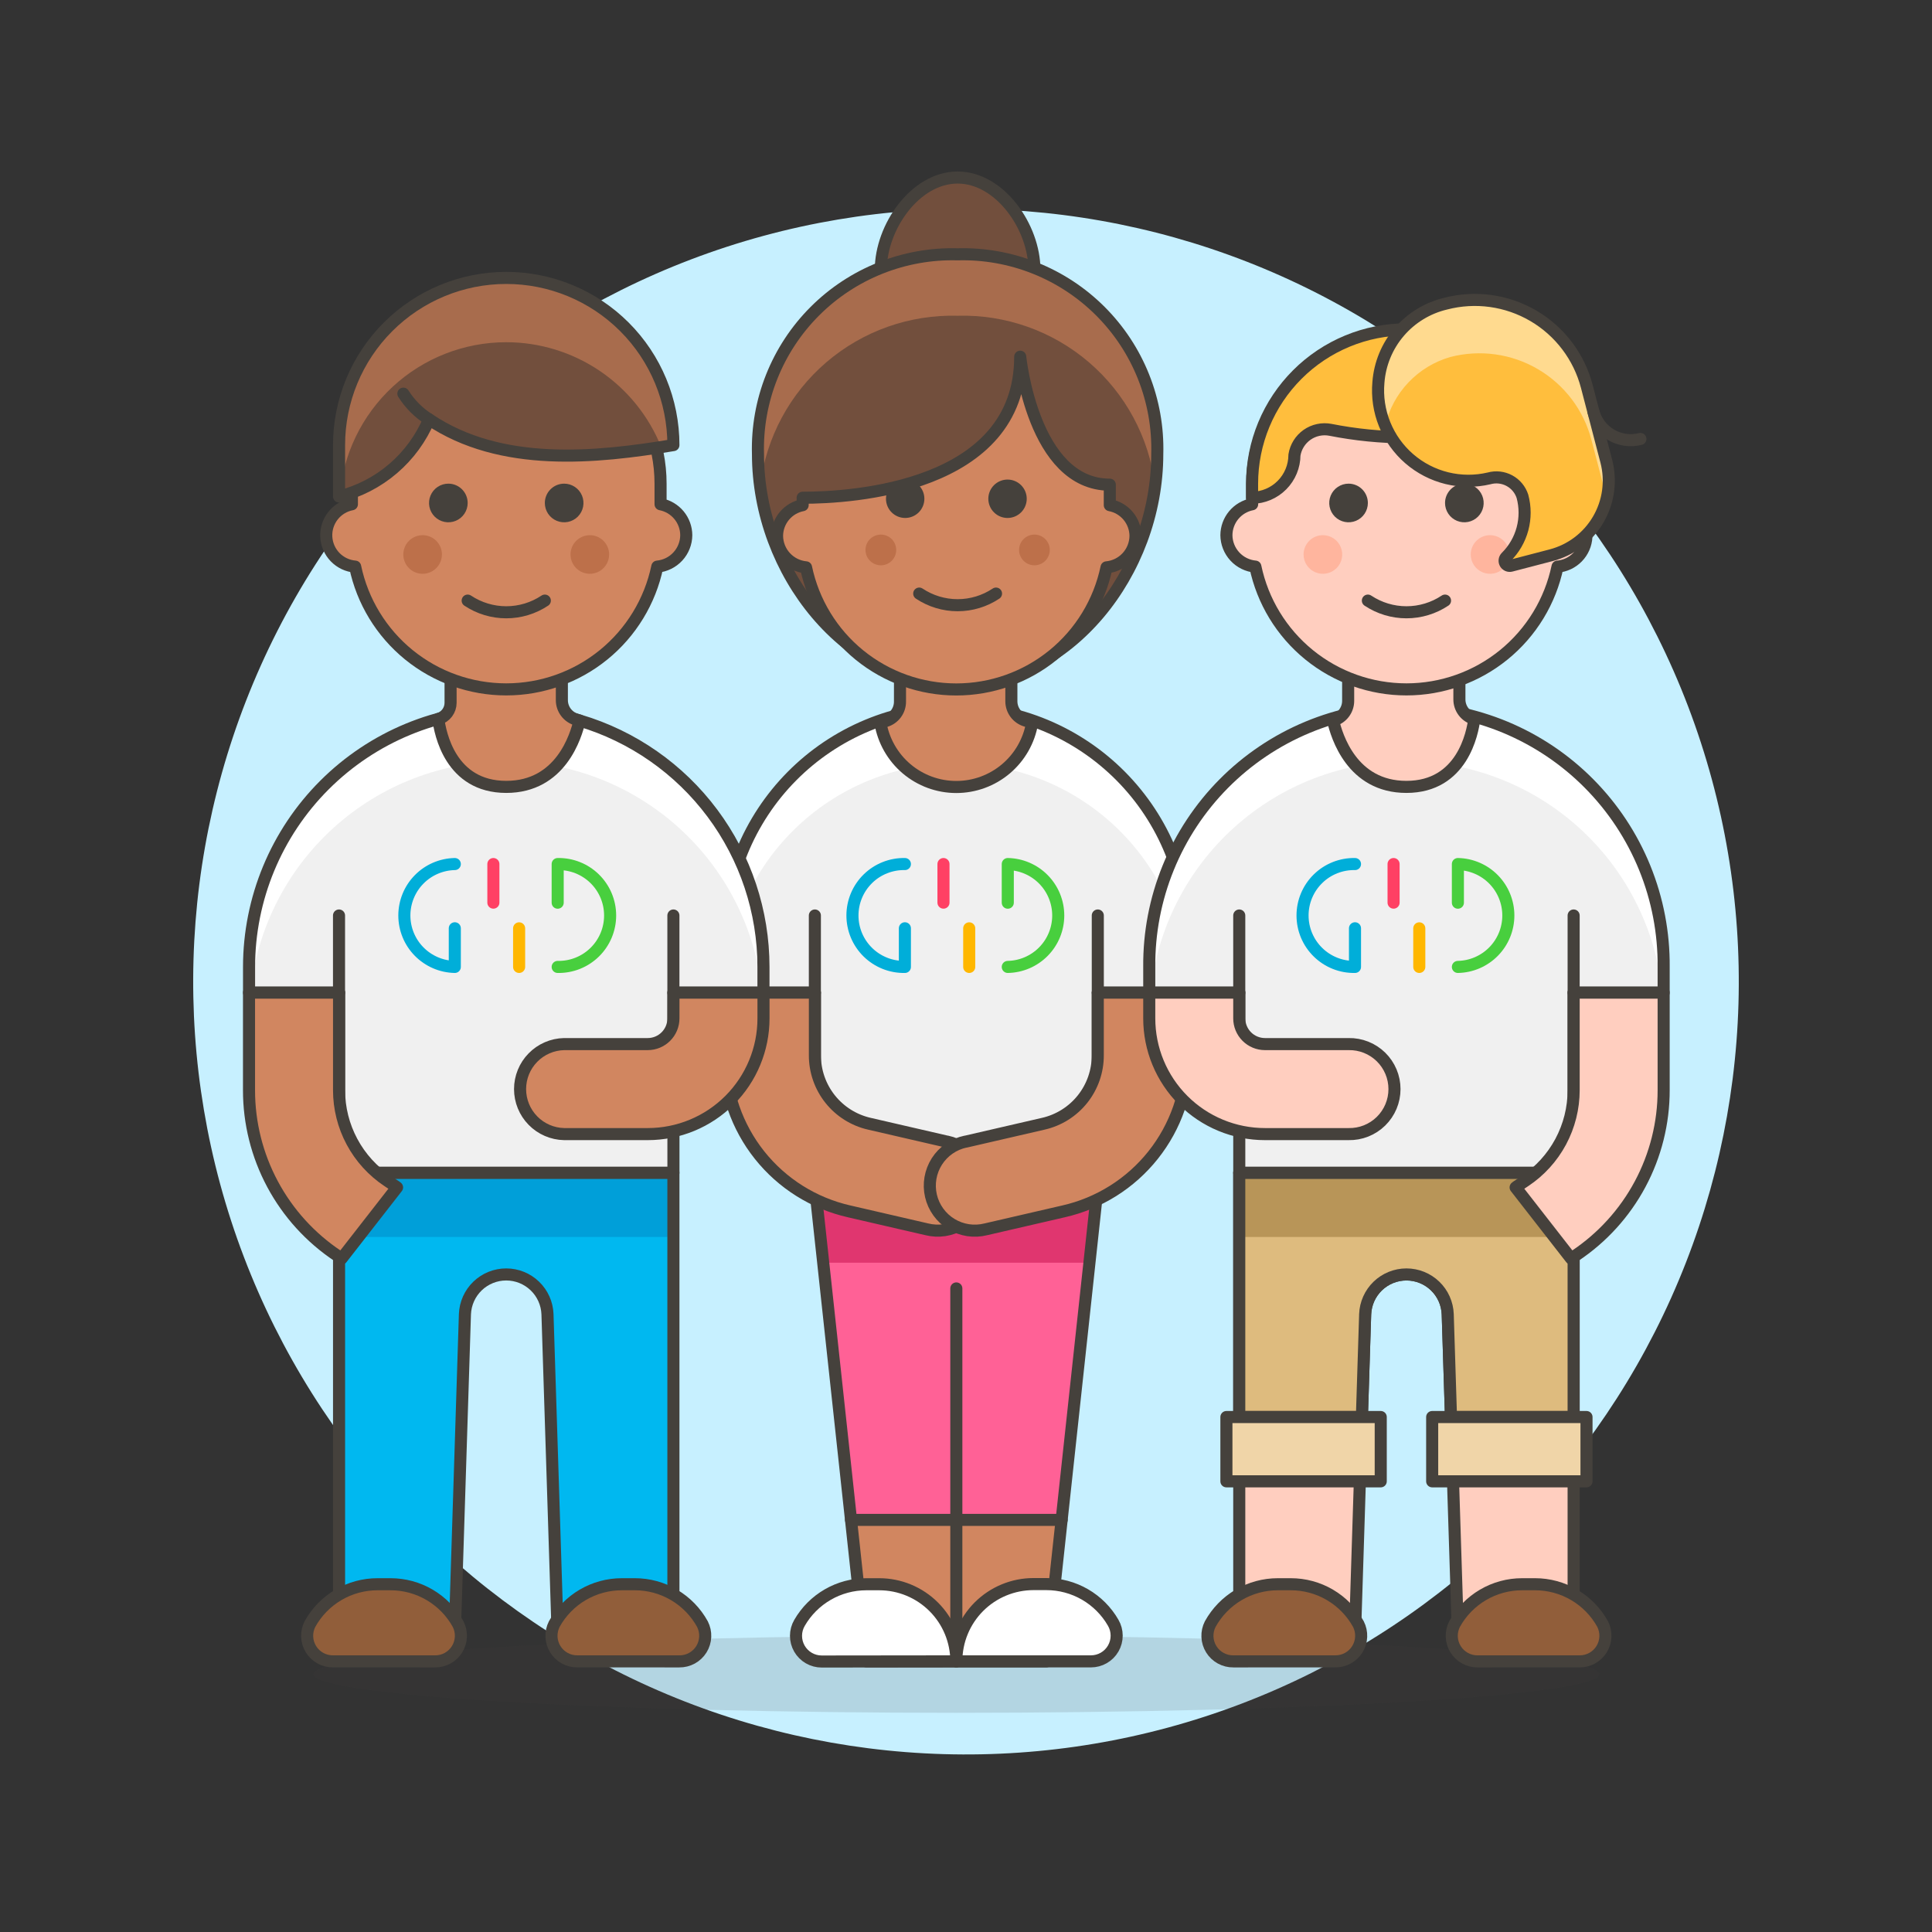 <svg width="240" height="240" viewBox="0 0 240 240" fill="none" xmlns="http://www.w3.org/2000/svg">
<rect x="0" y="0" width="240" height="240" fill="#333333" stroke="none"/>
<g clip-path="url(#clip0)">
<path d="M80.732 209.547C103.965 219.961 130.384 220.719 154.177 211.655C177.969 202.59 197.187 184.445 207.601 161.212C218.015 137.978 218.773 111.559 209.709 87.767C200.644 63.974 182.499 44.757 159.266 34.343C136.032 23.928 109.613 23.17 85.821 32.235C62.028 41.299 42.811 59.444 32.397 82.678C21.983 105.911 21.224 132.33 30.289 156.123C39.353 179.915 57.498 199.132 80.732 209.547Z" fill="#C7F0FF"/>
<path opacity="0.15" d="M38.921 207.979C38.921 209.25 47.337 210.469 62.316 211.368C77.296 212.267 97.613 212.772 118.798 212.772C139.982 212.772 160.299 212.267 175.279 211.368C190.259 210.469 198.674 209.25 198.674 207.979C198.674 206.708 190.259 205.489 175.279 204.59C160.299 203.691 139.982 203.186 118.798 203.186C97.613 203.186 77.296 203.691 62.316 204.59C47.337 205.489 38.921 206.708 38.921 207.979Z" fill="#45413C"/>
<path d="M101.226 147.274L107.617 206.381H129.982L136.371 147.274H101.226Z" fill="#D18660"/>
<path d="M131.881 188.808L136.371 147.274H101.226L105.716 188.808H131.881Z" fill="#FF6196"/>
<path d="M135.334 156.859L136.371 147.274H101.226L102.262 156.859H135.334Z" fill="#E0366F"/>
<path d="M118.799 160.054V206.381" stroke="#45413C" stroke-width="1.5" stroke-linecap="round" stroke-linejoin="round"/>
<path d="M105.718 188.808H131.883" stroke="#45413C" stroke-width="1.5" stroke-linecap="round" stroke-linejoin="round"/>
<path d="M101.226 147.274L107.617 206.381H129.982L136.371 147.274H101.226Z" stroke="#45413C" stroke-width="1.5" stroke-linecap="round" stroke-linejoin="round"/>
<path d="M135.517 206.381C136.079 206.382 136.632 206.234 137.118 205.954C137.605 205.673 138.01 205.269 138.29 204.782C138.571 204.295 138.718 203.743 138.717 203.181C138.716 202.618 138.567 202.067 138.284 201.581C137.445 200.122 136.235 198.91 134.778 198.067C133.32 197.224 131.666 196.781 129.983 196.781H128.384C127.124 196.781 125.877 197.029 124.713 197.512C123.549 197.994 122.492 198.702 121.601 199.593C120.711 200.485 120.005 201.543 119.524 202.708C119.043 203.873 118.797 205.121 118.799 206.381H135.517Z" fill="white" stroke="#45413C" stroke-width="1.5" stroke-linecap="round" stroke-linejoin="round"/>
<path d="M118.802 206.381C118.801 203.839 117.79 201.402 115.993 199.606C114.195 197.809 111.758 196.8 109.216 196.8H107.62C105.937 196.8 104.282 197.243 102.825 198.086C101.367 198.929 100.157 200.141 99.317 201.6C99.033 202.086 98.883 202.638 98.882 203.2C98.88 203.762 99.028 204.315 99.308 204.802C99.589 205.289 99.994 205.694 100.481 205.974C100.969 206.255 101.521 206.402 102.084 206.4L118.802 206.381Z" fill="white" stroke="#45413C" stroke-width="1.5" stroke-linecap="round" stroke-linejoin="round"/>
<path d="M147.556 116.921C147.591 113.123 146.873 109.355 145.443 105.836C144.014 102.316 141.901 99.115 139.228 96.417C136.554 93.719 133.372 91.577 129.866 90.116C126.36 88.654 122.599 87.901 118.801 87.901C115.002 87.901 111.241 88.654 107.735 90.116C104.229 91.577 101.048 93.719 98.374 96.417C95.7 99.115 93.588 102.316 92.158 105.836C90.729 109.355 90.01 113.123 90.045 116.921V123.31H101.227V147.274H136.372V123.31H147.556V116.921Z" fill="#F0F0F0"/>
<path d="M118.798 88.164C111.172 88.165 103.858 91.195 98.466 96.588C93.073 101.98 90.044 109.294 90.044 116.921V123.31C90.113 115.729 93.173 108.482 98.558 103.146C103.944 97.809 111.218 94.816 118.8 94.816C126.381 94.816 133.655 97.809 139.041 103.146C144.426 108.482 147.486 115.729 147.555 123.31V116.921C147.555 109.294 144.525 101.98 139.132 96.587C133.739 91.195 126.425 88.165 118.798 88.164Z" fill="white"/>
<path d="M147.556 116.921C147.591 113.123 146.873 109.355 145.443 105.836C144.014 102.316 141.901 99.115 139.228 96.417C136.554 93.719 133.372 91.577 129.866 90.116C126.36 88.654 122.599 87.901 118.801 87.901C115.002 87.901 111.241 88.654 107.735 90.116C104.229 91.577 101.048 93.719 98.374 96.417C95.7 99.115 93.588 102.316 92.158 105.836C90.729 109.355 90.01 113.123 90.045 116.921V123.31H101.227V147.274H136.372V123.31H147.556V116.921Z" stroke="#45413C" stroke-width="1.5" stroke-linecap="round" stroke-linejoin="round"/>
<path d="M112.409 107.335C111.559 107.319 110.715 107.472 109.925 107.786C109.135 108.099 108.416 108.567 107.809 109.162C107.203 109.757 106.721 110.467 106.392 111.251C106.063 112.034 105.894 112.875 105.894 113.725C105.894 114.575 106.063 115.416 106.392 116.2C106.721 116.983 107.203 117.693 107.809 118.288C108.416 118.883 109.135 119.351 109.925 119.665C110.715 119.979 111.559 120.132 112.409 120.115V115.315" stroke="#00AED9" stroke-width="1.5" stroke-linecap="round" stroke-linejoin="round"/>
<path d="M125.19 120.115C126.864 120.083 128.458 119.395 129.629 118.2C130.801 117.006 131.458 115.399 131.458 113.725C131.458 112.052 130.801 110.445 129.629 109.25C128.458 108.055 126.864 107.368 125.19 107.335V112.135" stroke="#48CF3E" stroke-width="1.5" stroke-linecap="round" stroke-linejoin="round"/>
<path d="M117.202 107.335V112.128" stroke="#FF4064" stroke-width="1.5" stroke-linecap="round" stroke-linejoin="round"/>
<path d="M120.4 115.322V120.115" stroke="#FFB700" stroke-width="1.5" stroke-linecap="round" stroke-linejoin="round"/>
<path d="M117.661 141.826L107.998 139.596C106.071 139.158 104.35 138.076 103.12 136.529C101.89 134.982 101.223 133.062 101.23 131.086V123.31H90.044V131.086C90.029 135.591 91.55 139.968 94.355 143.493C97.161 147.019 101.084 149.483 105.478 150.48L115.136 152.71C115.856 152.89 116.605 152.924 117.339 152.812C118.073 152.699 118.777 152.442 119.41 152.054C120.044 151.667 120.593 151.157 121.028 150.555C121.462 149.953 121.772 149.27 121.939 148.547C122.107 147.824 122.129 147.074 122.004 146.343C121.879 145.611 121.609 144.911 121.211 144.285C120.813 143.658 120.294 143.117 119.684 142.693C119.075 142.269 118.387 141.971 117.661 141.816V141.826Z" fill="#D18660" stroke="#45413C" stroke-width="1.5" stroke-linecap="round" stroke-linejoin="round"/>
<path d="M119.941 141.826L129.601 139.596C131.529 139.158 133.249 138.076 134.48 136.529C135.71 134.982 136.377 133.062 136.369 131.086V123.31H147.553V131.086C147.568 135.591 146.048 139.967 143.242 143.492C140.437 147.018 136.515 149.482 132.121 150.48L122.464 152.71C121.743 152.892 120.993 152.928 120.257 152.817C119.522 152.705 118.816 152.448 118.182 152.061C117.547 151.673 116.996 151.163 116.561 150.56C116.125 149.957 115.815 149.274 115.647 148.549C115.479 147.825 115.458 147.074 115.584 146.341C115.71 145.608 115.98 144.908 116.38 144.281C116.78 143.654 117.301 143.113 117.912 142.69C118.524 142.266 119.214 141.969 119.941 141.816V141.826Z" fill="#D18660" stroke="#45413C" stroke-width="1.5" stroke-linecap="round" stroke-linejoin="round"/>
<path d="M147.559 123.309V115.322" stroke="#45413C" stroke-width="1.5" stroke-linecap="round" stroke-linejoin="round"/>
<path d="M83.653 145.68V203.018H69.273L68.01 163.255C67.961 161.928 67.399 160.673 66.442 159.752C65.486 158.831 64.21 158.316 62.883 158.316C61.555 158.316 60.279 158.831 59.323 159.752C58.367 160.673 57.805 161.928 57.755 163.255L56.493 203.018H42.119V145.68H83.653Z" fill="#00B8F0"/>
<path d="M42.119 145.675H83.653V153.662H42.119V145.675Z" fill="#009FD9"/>
<path d="M83.653 145.68V203.018H69.273L68.01 163.255C67.961 161.928 67.399 160.673 66.442 159.752C65.486 158.831 64.21 158.316 62.883 158.316C61.555 158.316 60.279 158.831 59.323 159.752C58.367 160.673 57.805 161.928 57.755 163.255L56.493 203.018H42.119V145.68H83.653Z" stroke="#45413C" stroke-width="1.5" stroke-linecap="round" stroke-linejoin="round"/>
<path d="M41.383 206.381C40.834 206.388 40.293 206.254 39.811 205.991C39.329 205.727 38.924 205.344 38.634 204.877C38.344 204.411 38.18 203.878 38.157 203.329C38.134 202.78 38.254 202.235 38.504 201.746C39.334 200.245 40.551 198.994 42.03 198.124C43.508 197.254 45.193 196.797 46.908 196.8H48.507C50.221 196.798 51.906 197.256 53.383 198.126C54.861 198.997 56.077 200.248 56.907 201.749C57.156 202.237 57.276 202.781 57.253 203.328C57.231 203.876 57.068 204.408 56.779 204.874C56.491 205.34 56.087 205.724 55.607 205.988C55.127 206.253 54.587 206.389 54.039 206.383L41.383 206.381Z" fill="#915E3A" stroke="#45413C" stroke-width="1.5" stroke-linecap="round" stroke-linejoin="round"/>
<path d="M71.735 206.381C71.186 206.388 70.644 206.254 70.163 205.991C69.681 205.727 69.275 205.344 68.986 204.877C68.696 204.411 68.531 203.878 68.509 203.329C68.486 202.78 68.605 202.235 68.855 201.746C69.685 200.245 70.903 198.994 72.381 198.124C73.86 197.254 75.544 196.797 77.26 196.8H78.858C80.573 196.798 82.257 197.256 83.735 198.126C85.212 198.997 86.429 200.248 87.258 201.749C87.508 202.238 87.628 202.783 87.605 203.331C87.582 203.88 87.418 204.413 87.128 204.88C86.838 205.346 86.432 205.73 85.951 205.993C85.469 206.256 84.927 206.391 84.378 206.383L71.735 206.381Z" fill="#915E3A" stroke="#45413C" stroke-width="1.5" stroke-linecap="round" stroke-linejoin="round"/>
<path d="M30.938 120.115V123.31H42.121V145.68H83.656V123.31H94.84V120.115C94.84 111.641 91.474 103.514 85.482 97.522C79.49 91.53 71.363 88.164 62.889 88.164C54.415 88.164 46.288 91.53 40.296 97.522C34.304 103.514 30.938 111.641 30.938 120.115Z" fill="#F0F0F0"/>
<path d="M62.882 88.164C54.41 88.17 46.287 91.538 40.297 97.529C34.308 103.52 30.941 111.644 30.938 120.115V123.31H31.101C31.894 115.43 35.586 108.127 41.459 102.815C47.333 97.503 54.97 94.562 62.889 94.562C70.808 94.562 78.445 97.503 84.318 102.815C90.192 108.127 93.883 115.43 94.677 123.31H94.84V120.115C94.832 111.642 91.463 103.519 85.471 97.528C79.479 91.538 71.354 88.17 62.882 88.164Z" fill="white"/>
<path d="M30.938 120.115V123.31H42.121V145.68H83.656V123.31H94.84V120.115C94.838 113.234 92.614 106.537 88.499 101.022C84.384 95.506 78.597 91.467 72.001 89.506C69.051 88.603 65.981 88.151 62.896 88.164C54.422 88.166 46.295 91.533 40.303 97.524C34.31 103.515 30.941 111.641 30.938 120.115V120.115Z" stroke="#45413C" stroke-width="1.5" stroke-linecap="round" stroke-linejoin="round"/>
<path d="M71.601 89.388C71.079 89.234 70.621 88.915 70.296 88.479C69.97 88.043 69.795 87.513 69.796 86.969V76.599H55.972V87.305C55.972 87.76 55.824 88.202 55.55 88.565C55.275 88.928 54.891 89.192 54.453 89.316C54.676 91.039 55.924 97.75 62.889 97.75C69.662 97.75 71.548 91.423 71.995 89.506L71.601 89.388Z" fill="#D18660" stroke="#45413C" stroke-width="1.5" stroke-linecap="round" stroke-linejoin="round"/>
<path d="M127.408 89.52C126.894 89.36 126.444 89.04 126.125 88.606C125.806 88.171 125.634 87.647 125.635 87.108V76.608H111.811L111.799 87.168C111.799 87.703 111.629 88.224 111.313 88.655C110.997 89.087 110.552 89.406 110.042 89.568C109.817 89.64 109.593 89.714 109.37 89.791C109.744 92.019 110.896 94.043 112.621 95.502C114.346 96.962 116.533 97.763 118.792 97.763C121.052 97.763 123.239 96.962 124.964 95.502C126.689 94.043 127.841 92.019 128.215 89.791C127.956 89.683 127.682 89.594 127.408 89.52Z" fill="#D18660" stroke="#45413C" stroke-width="1.5" stroke-linecap="round" stroke-linejoin="round"/>
<path d="M42.114 113.726V123.31" stroke="#45413C" stroke-width="1.5" stroke-linecap="round" stroke-linejoin="round"/>
<path d="M83.652 113.726V123.31" stroke="#45413C" stroke-width="1.5" stroke-linecap="round" stroke-linejoin="round"/>
<path d="M85.251 66.48C85.245 65.569 84.923 64.689 84.341 63.989C83.758 63.289 82.951 62.812 82.057 62.64V60.084C82.057 54.999 80.037 50.123 76.442 46.528C72.846 42.933 67.97 40.913 62.886 40.913C57.801 40.913 52.925 42.933 49.33 46.528C45.734 50.123 43.714 54.999 43.714 60.084V62.64C42.784 62.816 41.949 63.323 41.364 64.068C40.779 64.813 40.483 65.744 40.533 66.69C40.582 67.635 40.972 68.531 41.631 69.211C42.291 69.891 43.174 70.309 44.118 70.387C45.019 74.698 47.376 78.567 50.794 81.345C54.212 84.122 58.482 85.638 62.886 85.638C67.29 85.638 71.559 84.122 74.977 81.345C78.395 78.567 80.753 74.698 81.654 70.387C82.631 70.298 83.54 69.849 84.205 69.127C84.87 68.405 85.243 67.462 85.251 66.48Z" fill="#D18660" stroke="#45413C" stroke-width="1.5" stroke-linecap="round" stroke-linejoin="round"/>
<path d="M58.096 62.481C58.096 62.956 57.955 63.42 57.691 63.815C57.428 64.21 57.053 64.517 56.614 64.699C56.176 64.88 55.693 64.928 55.228 64.835C54.762 64.743 54.334 64.514 53.999 64.179C53.663 63.843 53.435 63.415 53.342 62.95C53.249 62.484 53.297 62.002 53.479 61.563C53.66 61.125 53.968 60.75 54.362 60.486C54.757 60.222 55.221 60.081 55.696 60.081C56.332 60.081 56.943 60.334 57.393 60.785C57.843 61.235 58.096 61.845 58.096 62.481Z" fill="#45413C"/>
<path d="M67.681 62.481C67.681 62.956 67.821 63.42 68.085 63.815C68.349 64.21 68.724 64.517 69.162 64.699C69.601 64.88 70.083 64.928 70.549 64.835C71.014 64.743 71.442 64.514 71.778 64.179C72.113 63.843 72.342 63.415 72.435 62.95C72.527 62.484 72.48 62.002 72.298 61.563C72.116 61.125 71.809 60.75 71.414 60.486C71.019 60.222 70.555 60.081 70.081 60.081C69.444 60.081 68.834 60.334 68.384 60.785C67.933 61.235 67.681 61.845 67.681 62.481Z" fill="#45413C"/>
<path d="M54.898 68.88C54.898 69.355 54.757 69.819 54.493 70.213C54.23 70.608 53.855 70.916 53.416 71.097C52.978 71.279 52.495 71.327 52.029 71.234C51.564 71.141 51.136 70.913 50.801 70.577C50.465 70.242 50.236 69.814 50.144 69.348C50.051 68.883 50.099 68.4 50.28 67.962C50.462 67.523 50.77 67.148 51.164 66.885C51.559 66.621 52.023 66.48 52.498 66.48C53.134 66.48 53.745 66.733 54.195 67.183C54.645 67.633 54.898 68.244 54.898 68.88Z" fill="#BD704A"/>
<path d="M75.669 68.88C75.669 69.355 75.528 69.819 75.265 70.213C75.001 70.608 74.626 70.916 74.188 71.097C73.749 71.279 73.266 71.327 72.801 71.234C72.335 71.141 71.908 70.913 71.572 70.577C71.236 70.242 71.008 69.814 70.915 69.348C70.823 68.883 70.87 68.4 71.052 67.962C71.234 67.523 71.541 67.148 71.936 66.885C72.331 66.621 72.794 66.48 73.269 66.48C73.906 66.48 74.516 66.733 74.966 67.183C75.416 67.633 75.669 68.244 75.669 68.88Z" fill="#BD704A"/>
<path d="M58.096 74.609C59.515 75.555 61.183 76.06 62.889 76.06C64.594 76.06 66.262 75.555 67.681 74.609" stroke="#45413C" stroke-width="1.5" stroke-linecap="round" stroke-linejoin="round"/>
<path d="M83.653 55.291C83.653 49.783 81.466 44.501 77.571 40.606C73.676 36.712 68.394 34.524 62.886 34.524C57.379 34.524 52.096 36.712 48.202 40.606C44.307 44.501 42.119 49.783 42.119 55.291V61.68C44.598 61.058 46.899 59.868 48.839 58.205C50.78 56.541 52.307 54.449 53.301 52.094C62.25 58.123 74.068 56.88 83.653 55.291Z" fill="#724F3D"/>
<path d="M62.882 42.511C67.023 42.512 71.069 43.752 74.501 46.071C77.932 48.39 80.591 51.682 82.137 55.524C82.641 55.447 83.159 55.373 83.649 55.284C83.649 49.776 81.461 44.494 77.566 40.599C73.671 36.705 68.389 34.517 62.882 34.517C57.374 34.517 52.091 36.705 48.197 40.599C44.302 44.494 42.114 49.776 42.114 55.284V61.68L42.196 61.654C42.602 56.445 44.957 51.581 48.791 48.033C52.626 44.485 57.657 42.513 62.882 42.511Z" fill="#A86C4D"/>
<path d="M83.653 55.291C83.653 49.783 81.466 44.501 77.571 40.606C73.676 36.712 68.394 34.524 62.886 34.524C57.379 34.524 52.096 36.712 48.202 40.606C44.307 44.501 42.119 49.783 42.119 55.291V61.68C44.598 61.058 46.899 59.868 48.839 58.205C50.78 56.541 52.307 54.449 53.301 52.094C62.25 58.123 74.068 56.88 83.653 55.291Z" stroke="#45413C" stroke-width="1.5" stroke-linecap="round" stroke-linejoin="round"/>
<path d="M50.107 48.902C50.921 50.192 52.013 51.283 53.302 52.097" stroke="#45413C" stroke-width="1.5" stroke-linecap="round" stroke-linejoin="round"/>
<path d="M83.655 126.506C83.655 126.926 83.572 127.341 83.412 127.729C83.251 128.116 83.016 128.469 82.719 128.765C82.423 129.062 82.071 129.297 81.683 129.458C81.296 129.618 80.88 129.701 80.461 129.701H70.081C68.618 129.731 67.225 130.333 66.202 131.379C65.178 132.424 64.605 133.829 64.605 135.292C64.605 136.755 65.178 138.159 66.202 139.205C67.225 140.25 68.618 140.852 70.081 140.882H80.465C84.278 140.882 87.935 139.368 90.632 136.672C93.328 133.976 94.843 130.319 94.844 126.506V123.31H83.66L83.655 126.506Z" fill="#D18660" stroke="#45413C" stroke-width="1.5" stroke-linecap="round" stroke-linejoin="round"/>
<path d="M56.497 107.335C54.824 107.368 53.23 108.055 52.058 109.25C50.886 110.445 50.23 112.052 50.23 113.725C50.23 115.399 50.886 117.006 52.058 118.2C53.23 119.395 54.824 120.083 56.497 120.115V115.315" stroke="#00AED9" stroke-width="1.5" stroke-linecap="round" stroke-linejoin="round"/>
<path d="M69.277 120.115C70.127 120.132 70.971 119.979 71.761 119.665C72.551 119.351 73.27 118.883 73.876 118.288C74.483 117.693 74.965 116.983 75.294 116.2C75.623 115.416 75.792 114.575 75.792 113.725C75.792 112.875 75.623 112.034 75.294 111.251C74.965 110.467 74.483 109.757 73.876 109.162C73.27 108.567 72.551 108.099 71.761 107.786C70.971 107.472 70.127 107.319 69.277 107.335V112.135" stroke="#48CF3E" stroke-width="1.5" stroke-linecap="round" stroke-linejoin="round"/>
<path d="M61.289 107.335V112.128" stroke="#FF4064" stroke-width="1.5" stroke-linecap="round" stroke-linejoin="round"/>
<path d="M64.487 115.322V120.115" stroke="#FFB700" stroke-width="1.5" stroke-linecap="round" stroke-linejoin="round"/>
<path d="M42.119 123.31V135.418C42.118 137.653 42.669 139.854 43.724 141.825C44.778 143.796 46.304 145.475 48.165 146.714L49.213 147.413C49.254 147.442 49.283 147.478 49.324 147.504L42.441 156.338L41.961 156.019C38.566 153.761 35.783 150.698 33.859 147.104C31.934 143.509 30.929 139.495 30.933 135.418V123.31H42.119Z" fill="#D18660" stroke="#45413C" stroke-width="1.5" stroke-linecap="round" stroke-linejoin="round"/>
<path d="M153.945 145.68V203.018H168.324L169.586 163.255C169.636 161.928 170.198 160.673 171.154 159.752C172.11 158.831 173.386 158.316 174.714 158.316C176.041 158.316 177.317 158.831 178.273 159.752C179.23 160.673 179.792 161.928 179.841 163.255L181.104 203.018H195.482V145.68H153.945Z" fill="#FFCEBF" stroke="#45413C" stroke-width="1.5" stroke-linecap="round" stroke-linejoin="round"/>
<path d="M169.181 176.028L169.586 163.255C169.636 161.928 170.198 160.673 171.154 159.752C172.11 158.831 173.386 158.316 174.714 158.316C176.041 158.316 177.317 158.831 178.273 159.752C179.23 160.673 179.792 161.928 179.841 163.255L180.247 176.028H195.482V145.68H153.945V176.028H169.181Z" fill="#DEBB7E"/>
<path d="M153.945 145.675H195.48V153.662H153.945V145.675Z" fill="#B89558"/>
<path d="M169.181 176.028L169.586 163.255C169.636 161.928 170.198 160.673 171.154 159.752C172.11 158.831 173.386 158.316 174.714 158.316C176.041 158.316 177.317 158.831 178.273 159.752C179.23 160.673 179.792 161.928 179.841 163.255L180.247 176.028H195.482V145.68H153.945V176.028H169.181Z" stroke="#45413C" stroke-width="1.5" stroke-linecap="round" stroke-linejoin="round"/>
<path d="M152.349 176.028H171.52V184.015H152.349V176.028Z" fill="#F0D5A8" stroke="#45413C" stroke-width="1.5" stroke-linecap="round" stroke-linejoin="round"/>
<path d="M177.91 176.028H197.081V184.015H177.91V176.028Z" fill="#F0D5A8" stroke="#45413C" stroke-width="1.5" stroke-linecap="round" stroke-linejoin="round"/>
<path d="M196.218 206.381C196.766 206.386 197.306 206.25 197.785 205.985C198.265 205.721 198.669 205.337 198.957 204.871C199.245 204.405 199.408 203.873 199.43 203.325C199.452 202.778 199.333 202.234 199.084 201.746C198.255 200.247 197.039 198.997 195.563 198.127C194.087 197.257 192.404 196.799 190.691 196.8H189.092C187.377 196.797 185.693 197.255 184.216 198.125C182.738 198.996 181.521 200.247 180.692 201.749C180.442 202.236 180.322 202.78 180.344 203.328C180.366 203.876 180.529 204.408 180.817 204.875C181.106 205.341 181.509 205.725 181.99 205.989C182.47 206.253 183.01 206.389 183.558 206.383L196.218 206.381Z" fill="#915E3A" stroke="#45413C" stroke-width="1.5" stroke-linecap="round" stroke-linejoin="round"/>
<path d="M165.863 206.381C166.412 206.388 166.953 206.254 167.435 205.991C167.917 205.727 168.322 205.344 168.612 204.877C168.902 204.411 169.066 203.878 169.089 203.329C169.112 202.78 168.993 202.235 168.743 201.746C167.913 200.245 166.695 198.994 165.216 198.124C163.738 197.254 162.053 196.797 160.338 196.8H158.739C157.025 196.798 155.341 197.256 153.863 198.126C152.386 198.997 151.169 200.248 150.339 201.749C150.089 202.238 149.97 202.783 149.993 203.331C150.016 203.88 150.18 204.413 150.47 204.88C150.76 205.346 151.165 205.73 151.647 205.993C152.129 206.256 152.67 206.391 153.219 206.383L165.863 206.381Z" fill="#915E3A" stroke="#45413C" stroke-width="1.5" stroke-linecap="round" stroke-linejoin="round"/>
<path d="M206.665 120.115V123.309H195.483V145.68H153.946V123.309H142.765V120.115C142.728 115.896 143.528 111.712 145.117 107.803C146.706 103.895 149.054 100.34 152.024 97.343C154.995 94.347 158.529 91.969 162.424 90.346C166.318 88.723 170.496 87.887 174.715 87.887C178.934 87.887 183.111 88.723 187.006 90.346C190.9 91.969 194.435 94.347 197.405 97.343C200.376 100.34 202.724 103.895 204.313 107.803C205.902 111.712 206.701 115.896 206.665 120.115Z" fill="#F0F0F0"/>
<path d="M174.72 88.164C166.247 88.17 158.123 91.538 152.131 97.528C146.14 103.519 142.771 111.643 142.764 120.115V123.31H142.924C143.718 115.43 147.409 108.127 153.283 102.815C159.156 97.503 166.793 94.562 174.712 94.562C182.632 94.562 190.268 97.503 196.142 102.815C202.015 108.127 205.707 115.43 206.5 123.31H206.664V120.115C206.66 111.644 203.293 103.52 197.304 97.529C191.314 91.538 183.191 88.17 174.72 88.164Z" fill="white"/>
<path d="M206.665 120.115V123.309H195.483V145.68H153.946V123.309H142.765V120.115C142.728 115.896 143.528 111.712 145.117 107.803C146.706 103.895 149.054 100.34 152.024 97.343C154.995 94.347 158.529 91.969 162.424 90.346C166.318 88.723 170.496 87.887 174.715 87.887C178.934 87.887 183.111 88.723 187.006 90.346C190.9 91.969 194.435 94.347 197.405 97.343C200.376 100.34 202.724 103.895 204.313 107.803C205.902 111.712 206.701 115.896 206.665 120.115V120.115Z" stroke="#45413C" stroke-width="1.5" stroke-linecap="round" stroke-linejoin="round"/>
<path d="M183.121 89.306C182.593 89.157 182.129 88.839 181.798 88.401C181.468 87.963 181.29 87.429 181.292 86.88V76.599H167.473V87.077C167.47 87.615 167.296 88.137 166.976 88.569C166.656 89.001 166.206 89.319 165.692 89.477L165.601 89.506C166.049 91.426 167.933 97.75 174.706 97.75C181.666 97.75 182.919 91.03 183.142 89.316L183.121 89.306Z" fill="#FFCEBF" stroke="#45413C" stroke-width="1.5" stroke-linecap="round" stroke-linejoin="round"/>
<path d="M195.483 113.726V123.31" stroke="#45413C" stroke-width="1.5" stroke-linecap="round" stroke-linejoin="round"/>
<path d="M153.945 113.726V123.31" stroke="#45413C" stroke-width="1.5" stroke-linecap="round" stroke-linejoin="round"/>
<path d="M153.945 126.506C153.945 127.354 154.282 128.166 154.881 128.765C155.48 129.364 156.292 129.701 157.14 129.701H167.52C168.264 129.685 169.003 129.819 169.695 130.093C170.387 130.367 171.017 130.776 171.549 131.297C172.08 131.817 172.502 132.439 172.791 133.125C173.079 133.811 173.228 134.547 173.228 135.292C173.228 136.036 173.079 136.772 172.791 137.458C172.502 138.144 172.08 138.766 171.549 139.286C171.017 139.807 170.387 140.216 169.695 140.491C169.003 140.765 168.264 140.898 167.52 140.882H157.14C155.252 140.882 153.382 140.511 151.638 139.788C149.894 139.066 148.309 138.007 146.974 136.672C145.639 135.337 144.58 133.752 143.858 132.008C143.136 130.264 142.764 128.394 142.764 126.506V123.31H153.945V126.506Z" fill="#FFCEBF" stroke="#45413C" stroke-width="1.5" stroke-linecap="round" stroke-linejoin="round"/>
<path d="M152.349 66.48C152.355 65.569 152.677 64.688 153.26 63.988C153.843 63.288 154.651 62.812 155.545 62.64V60.084C155.602 55.037 157.646 50.216 161.235 46.667C164.824 43.118 169.668 41.127 174.715 41.127C179.763 41.127 184.607 43.118 188.195 46.667C191.784 50.216 193.829 55.037 193.885 60.084V62.64C194.816 62.816 195.651 63.323 196.236 64.068C196.821 64.812 197.116 65.744 197.067 66.69C197.018 67.635 196.628 68.531 195.968 69.211C195.309 69.891 194.426 70.309 193.482 70.387C192.581 74.698 190.224 78.567 186.806 81.345C183.388 84.122 179.118 85.638 174.714 85.638C170.31 85.638 166.041 84.122 162.623 81.345C159.205 78.567 156.847 74.698 155.946 70.387C154.969 70.298 154.059 69.849 153.395 69.127C152.73 68.405 152.357 67.461 152.349 66.48Z" fill="#FFCEBF" stroke="#45413C" stroke-width="1.5" stroke-linecap="round" stroke-linejoin="round"/>
<path d="M179.507 62.481C179.507 62.956 179.648 63.42 179.911 63.815C180.175 64.21 180.55 64.517 180.988 64.699C181.427 64.88 181.909 64.928 182.375 64.835C182.841 64.743 183.268 64.514 183.604 64.179C183.94 63.843 184.168 63.415 184.261 62.95C184.353 62.484 184.306 62.002 184.124 61.563C183.942 61.125 183.635 60.75 183.24 60.486C182.846 60.222 182.382 60.081 181.907 60.081C181.27 60.081 180.66 60.334 180.21 60.785C179.76 61.235 179.507 61.845 179.507 62.481Z" fill="#45413C"/>
<path d="M169.922 62.481C169.922 62.956 169.781 63.42 169.518 63.815C169.254 64.21 168.879 64.517 168.441 64.699C168.002 64.88 167.519 64.928 167.054 64.835C166.588 64.743 166.161 64.514 165.825 64.179C165.489 63.843 165.261 63.415 165.168 62.95C165.076 62.484 165.123 62.002 165.305 61.563C165.486 61.125 165.794 60.75 166.189 60.486C166.583 60.222 167.047 60.081 167.522 60.081C168.159 60.081 168.769 60.334 169.219 60.785C169.669 61.235 169.922 61.845 169.922 62.481Z" fill="#45413C"/>
<path d="M182.7 68.88C182.7 69.355 182.841 69.819 183.105 70.213C183.368 70.608 183.743 70.916 184.182 71.097C184.62 71.279 185.103 71.327 185.568 71.234C186.034 71.141 186.462 70.913 186.797 70.577C187.133 70.242 187.361 69.814 187.454 69.348C187.547 68.883 187.499 68.4 187.318 67.962C187.136 67.523 186.828 67.148 186.434 66.885C186.039 66.621 185.575 66.48 185.1 66.48C184.464 66.48 183.853 66.733 183.403 67.183C182.953 67.633 182.7 68.244 182.7 68.88Z" fill="#FFB59E"/>
<path d="M161.934 68.88C161.934 69.355 162.074 69.819 162.338 70.213C162.602 70.608 162.977 70.916 163.415 71.097C163.854 71.279 164.336 71.327 164.802 71.234C165.267 71.141 165.695 70.913 166.031 70.577C166.366 70.242 166.595 69.814 166.687 69.348C166.78 68.883 166.733 68.4 166.551 67.962C166.369 67.523 166.062 67.148 165.667 66.885C165.272 66.621 164.808 66.48 164.334 66.48C163.697 66.48 163.087 66.733 162.637 67.183C162.186 67.633 161.934 68.244 161.934 68.88Z" fill="#FFB59E"/>
<path d="M169.922 74.609C171.341 75.555 173.009 76.06 174.715 76.06C176.42 76.06 178.088 75.555 179.507 74.609" stroke="#45413C" stroke-width="1.5" stroke-linecap="round" stroke-linejoin="round"/>
<path d="M174.72 40.915C179.804 40.915 184.68 42.935 188.276 46.529C191.871 50.124 193.891 55 193.891 60.084V61.838C192.493 61.819 191.158 61.252 190.174 60.258C189.189 59.265 188.633 57.926 188.626 56.527C188.546 56.026 188.367 55.546 188.099 55.116C187.831 54.685 187.479 54.313 187.064 54.021C186.65 53.728 186.181 53.522 185.685 53.414C185.189 53.307 184.677 53.299 184.179 53.393C181.063 54.009 177.896 54.324 174.72 54.334C171.545 54.324 168.379 54.009 165.264 53.393C164.765 53.297 164.251 53.303 163.753 53.41C163.256 53.516 162.785 53.722 162.368 54.014C161.952 54.307 161.599 54.68 161.329 55.112C161.06 55.543 160.88 56.025 160.8 56.527C160.794 57.925 160.238 59.265 159.254 60.258C158.27 61.252 156.935 61.819 155.537 61.838V60.084C155.537 57.566 156.033 55.072 156.998 52.745C157.962 50.419 159.375 48.305 161.157 46.525C162.938 44.744 165.053 43.333 167.38 42.37C169.708 41.408 172.202 40.913 174.72 40.915Z" fill="#FFBE3D" stroke="#45413C" stroke-width="1.5" stroke-linecap="round" stroke-linejoin="round"/>
<path d="M199.539 57.283C199.856 58.501 199.931 59.77 199.758 61.017C199.586 62.264 199.169 63.464 198.532 64.55C197.896 65.636 197.051 66.586 196.047 67.345C195.043 68.104 193.9 68.659 192.682 68.976L187.707 70.274C187.571 70.31 187.427 70.3 187.297 70.246C187.168 70.191 187.06 70.096 186.99 69.974C186.921 69.852 186.893 69.71 186.912 69.571C186.931 69.432 186.995 69.303 187.095 69.204C188.07 68.237 188.771 67.029 189.127 65.702C189.483 64.376 189.482 62.979 189.123 61.654C188.853 60.821 188.273 60.124 187.502 59.709C186.732 59.294 185.831 59.192 184.987 59.424C183.258 59.832 181.456 59.823 179.73 59.399C178.005 58.974 176.404 58.146 175.061 56.983C173.718 55.819 172.671 54.353 172.005 52.705C171.339 51.058 171.073 49.276 171.231 47.506C171.404 45.2 172.306 43.009 173.807 41.25C175.308 39.492 177.33 38.256 179.58 37.723C183.269 36.761 187.189 37.303 190.478 39.23C193.767 41.157 196.156 44.312 197.119 48L199.539 57.283Z" fill="#724F3D"/>
<path d="M199.539 57.283C199.856 58.501 199.931 59.77 199.758 61.017C199.586 62.264 199.169 63.464 198.532 64.55C197.896 65.636 197.051 66.586 196.047 67.345C195.043 68.104 193.9 68.659 192.682 68.976L187.707 70.274C187.571 70.31 187.427 70.3 187.297 70.246C187.168 70.191 187.06 70.096 186.99 69.974C186.921 69.852 186.893 69.71 186.912 69.571C186.931 69.432 186.995 69.303 187.095 69.204C188.07 68.237 188.771 67.029 189.127 65.702C189.483 64.376 189.482 62.979 189.123 61.654C188.853 60.821 188.273 60.124 187.502 59.709C186.732 59.294 185.831 59.192 184.987 59.424C183.258 59.832 181.456 59.823 179.73 59.399C178.005 58.974 176.404 58.146 175.061 56.983C173.718 55.819 172.671 54.353 172.005 52.705C171.339 51.058 171.073 49.276 171.231 47.506C171.404 45.2 172.306 43.009 173.807 41.25C175.308 39.492 177.33 38.256 179.58 37.723C183.269 36.761 187.189 37.303 190.478 39.23C193.767 41.157 196.156 44.312 197.119 48L199.539 57.283Z" fill="#FFBE3D"/>
<path d="M171.229 47.506C171.403 45.2 172.306 43.009 173.808 41.251C175.309 39.492 177.331 38.257 179.581 37.723C183.269 36.761 187.189 37.303 190.478 39.23C193.768 41.157 196.157 44.312 197.12 48L199.539 57.276C199.932 58.774 199.954 60.344 199.604 61.853L199.578 61.838L197.691 54.638C197.215 52.811 196.384 51.096 195.245 49.59C194.106 48.084 192.681 46.817 191.052 45.862C189.424 44.907 187.623 44.282 185.752 44.023C183.882 43.764 181.979 43.876 180.152 44.352C178.17 44.923 176.377 46.013 174.958 47.509C173.538 49.005 172.544 50.853 172.078 52.862C171.384 51.167 171.093 49.333 171.229 47.506Z" fill="#FFDA8F"/>
<path d="M199.539 57.283C199.856 58.501 199.931 59.77 199.758 61.017C199.586 62.264 199.169 63.464 198.532 64.55C197.896 65.636 197.051 66.586 196.047 67.345C195.043 68.104 193.9 68.659 192.682 68.976L187.707 70.274C187.571 70.31 187.427 70.3 187.297 70.246C187.168 70.191 187.06 70.096 186.99 69.974C186.921 69.852 186.893 69.71 186.912 69.571C186.931 69.432 186.995 69.303 187.095 69.204C188.07 68.237 188.771 67.029 189.127 65.702C189.483 64.376 189.482 62.979 189.123 61.654C188.853 60.821 188.273 60.124 187.502 59.709C186.732 59.294 185.831 59.192 184.987 59.424C183.258 59.832 181.456 59.823 179.73 59.399C178.005 58.974 176.404 58.146 175.061 56.983C173.718 55.819 172.671 54.353 172.005 52.705C171.339 51.058 171.073 49.276 171.231 47.506C171.404 45.2 172.306 43.009 173.807 41.25C175.308 39.492 177.33 38.256 179.58 37.723C183.269 36.761 187.189 37.303 190.478 39.23C193.767 41.157 196.156 44.312 197.119 48L199.539 57.283Z" stroke="#45413C" stroke-width="1.5" stroke-linecap="round" stroke-linejoin="round"/>
<path d="M197.93 51.098C198.252 52.327 199.048 53.379 200.144 54.022C201.24 54.664 202.546 54.846 203.776 54.528" stroke="#45413C" stroke-width="1.5" stroke-linecap="round" stroke-linejoin="round"/>
<path d="M168.322 107.335C167.472 107.319 166.628 107.472 165.838 107.786C165.048 108.099 164.329 108.567 163.723 109.162C163.116 109.757 162.634 110.467 162.305 111.251C161.976 112.034 161.807 112.875 161.807 113.725C161.807 114.575 161.976 115.416 162.305 116.2C162.634 116.983 163.116 117.693 163.723 118.288C164.329 118.883 165.048 119.351 165.838 119.665C166.628 119.979 167.472 120.132 168.322 120.115V115.315" stroke="#00AED9" stroke-width="1.5" stroke-linecap="round" stroke-linejoin="round"/>
<path d="M181.104 120.115C182.777 120.083 184.371 119.395 185.543 118.2C186.714 117.006 187.371 115.399 187.371 113.725C187.371 112.052 186.714 110.445 185.543 109.25C184.371 108.055 182.777 107.368 181.104 107.335V112.135" stroke="#48CF3E" stroke-width="1.5" stroke-linecap="round" stroke-linejoin="round"/>
<path d="M173.115 107.335V112.128" stroke="#FF4064" stroke-width="1.5" stroke-linecap="round" stroke-linejoin="round"/>
<path d="M176.309 115.322V120.115" stroke="#FFB700" stroke-width="1.5" stroke-linecap="round" stroke-linejoin="round"/>
<path d="M195.484 123.31V135.418C195.484 137.653 194.933 139.854 193.878 141.825C192.822 143.796 191.297 145.476 189.436 146.714L188.387 147.413C188.346 147.442 188.317 147.478 188.276 147.504L195.16 156.338L195.64 156.019C199.034 153.761 201.817 150.698 203.74 147.103C205.664 143.509 206.669 139.494 206.665 135.418V123.31H195.484Z" fill="#FFCEBF" stroke="#45413C" stroke-width="1.5" stroke-linecap="round" stroke-linejoin="round"/>
<path d="M136.372 123.31V113.726" stroke="#45413C" stroke-width="1.5" stroke-linecap="round" stroke-linejoin="round"/>
<path d="M101.226 123.31V113.726" stroke="#45413C" stroke-width="1.5" stroke-linecap="round" stroke-linejoin="round"/>
<path d="M128.497 33.499C128.497 38.767 123.377 77.378 118.957 77.378C114.536 77.378 109.419 38.767 109.419 33.499C109.419 28.231 113.689 22.054 118.957 22.054C124.225 22.054 128.497 28.231 128.497 33.499Z" fill="#724F3D" stroke="#45413C" stroke-width="1.5" stroke-linecap="round" stroke-linejoin="round"/>
<path d="M143.76 56.4C143.76 71.15 132.656 85.015 118.959 85.015C105.262 85.015 94.159 71.143 94.159 56.4C94.069 53.118 94.649 49.853 95.863 46.803C97.077 43.752 98.901 40.982 101.222 38.66C103.542 36.338 106.312 34.514 109.362 33.299C112.412 32.083 115.677 31.502 118.959 31.591C122.241 31.502 125.506 32.083 128.556 33.298C131.606 34.513 134.376 36.337 136.697 38.659C139.019 40.981 140.842 43.752 142.056 46.802C143.271 49.852 143.851 53.118 143.76 56.4Z" fill="#724F3D"/>
<path d="M118.959 39.223C124.928 39.059 130.744 41.121 135.276 45.008C139.809 48.896 142.733 54.33 143.48 60.254C143.656 58.977 143.75 57.69 143.76 56.4C143.851 53.118 143.271 49.852 142.056 46.802C140.842 43.752 139.019 40.981 136.697 38.659C134.376 36.337 131.606 34.513 128.556 33.298C125.506 32.083 122.241 31.502 118.959 31.591C115.677 31.502 112.412 32.083 109.362 33.299C106.312 34.514 103.542 36.338 101.222 38.66C98.901 40.982 97.077 43.752 95.863 46.803C94.649 49.853 94.069 53.118 94.159 56.4C94.17 57.692 94.264 58.982 94.44 60.262C95.185 54.337 98.108 48.901 102.64 45.012C107.172 41.123 112.989 39.06 118.959 39.223Z" fill="#A86C4D"/>
<path d="M143.76 56.4C143.76 71.15 132.656 85.015 118.959 85.015C105.262 85.015 94.159 71.143 94.159 56.4C94.069 53.118 94.649 49.853 95.863 46.803C97.077 43.752 98.901 40.982 101.222 38.66C103.542 36.338 106.312 34.514 109.362 33.299C112.412 32.083 115.677 31.502 118.959 31.591C122.241 31.502 125.506 32.083 128.556 33.298C131.606 34.513 134.376 36.337 136.697 38.659C139.019 40.981 140.842 43.752 142.056 46.802C143.271 49.852 143.851 53.118 143.76 56.4Z" stroke="#45413C" stroke-width="1.5" stroke-linecap="round" stroke-linejoin="round"/>
<path d="M141.058 66.569C141.048 67.55 140.675 68.494 140.01 69.216C139.345 69.938 138.436 70.388 137.458 70.478C136.562 74.766 134.217 78.614 130.818 81.376C127.419 84.138 123.173 85.646 118.793 85.646C114.413 85.646 110.167 84.138 106.768 81.376C103.369 78.614 101.024 74.766 100.128 70.478C99.151 70.388 98.241 69.938 97.576 69.216C96.911 68.494 96.538 67.55 96.528 66.569C96.535 65.663 96.856 64.788 97.436 64.092C98.016 63.396 98.819 62.923 99.708 62.753V61.831C105.708 61.831 126.735 60.653 126.735 44.311C126.735 44.311 128.326 60.209 137.864 60.209V62.753C138.756 62.92 139.562 63.392 140.145 64.088C140.727 64.784 141.05 65.661 141.058 66.569Z" fill="#D18660" stroke="#45413C" stroke-width="1.5" stroke-linecap="round" stroke-linejoin="round"/>
<path d="M107.515 68.316C107.515 68.822 107.716 69.307 108.073 69.665C108.431 70.023 108.917 70.224 109.423 70.224C109.929 70.224 110.414 70.023 110.772 69.665C111.13 69.307 111.331 68.822 111.331 68.316C111.331 67.81 111.13 67.325 110.772 66.967C110.414 66.609 109.929 66.408 109.423 66.408C108.917 66.408 108.431 66.609 108.073 66.967C107.716 67.325 107.515 67.81 107.515 68.316Z" fill="#BD704A"/>
<path d="M126.592 68.316C126.592 68.822 126.793 69.307 127.151 69.665C127.508 70.023 127.994 70.224 128.5 70.224C129.006 70.224 129.491 70.023 129.849 69.665C130.207 69.307 130.408 68.822 130.408 68.316C130.408 67.81 130.207 67.325 129.849 66.967C129.491 66.609 129.006 66.408 128.5 66.408C127.994 66.408 127.508 66.609 127.151 66.967C126.793 67.325 126.592 67.81 126.592 68.316Z" fill="#BD704A"/>
<path d="M114.189 73.737C115.602 74.679 117.262 75.181 118.959 75.181C120.657 75.181 122.317 74.679 123.729 73.737" stroke="#45413C" stroke-width="1.5" stroke-linecap="round" stroke-linejoin="round"/>
<path d="M110.059 61.958C110.059 62.591 110.31 63.198 110.757 63.645C111.205 64.093 111.811 64.344 112.444 64.344C113.077 64.344 113.684 64.093 114.131 63.645C114.578 63.198 114.83 62.591 114.83 61.958C114.83 61.326 114.578 60.719 114.131 60.272C113.684 59.824 113.077 59.573 112.444 59.573C111.811 59.573 111.205 59.824 110.757 60.272C110.31 60.719 110.059 61.326 110.059 61.958Z" fill="#45413C"/>
<path d="M122.773 61.958C122.773 62.591 123.025 63.198 123.472 63.645C123.92 64.093 124.526 64.344 125.159 64.344C125.792 64.344 126.399 64.093 126.846 63.645C127.293 63.198 127.545 62.591 127.545 61.958C127.545 61.326 127.293 60.719 126.846 60.272C126.399 59.824 125.792 59.573 125.159 59.573C124.526 59.573 123.92 59.824 123.472 60.272C123.025 60.719 122.773 61.326 122.773 61.958Z" fill="#45413C"/>
</g>
<defs>
<clipPath id="clip0">
<rect width="240" height="240" fill="white"/>
</clipPath>
</defs>
</svg>

